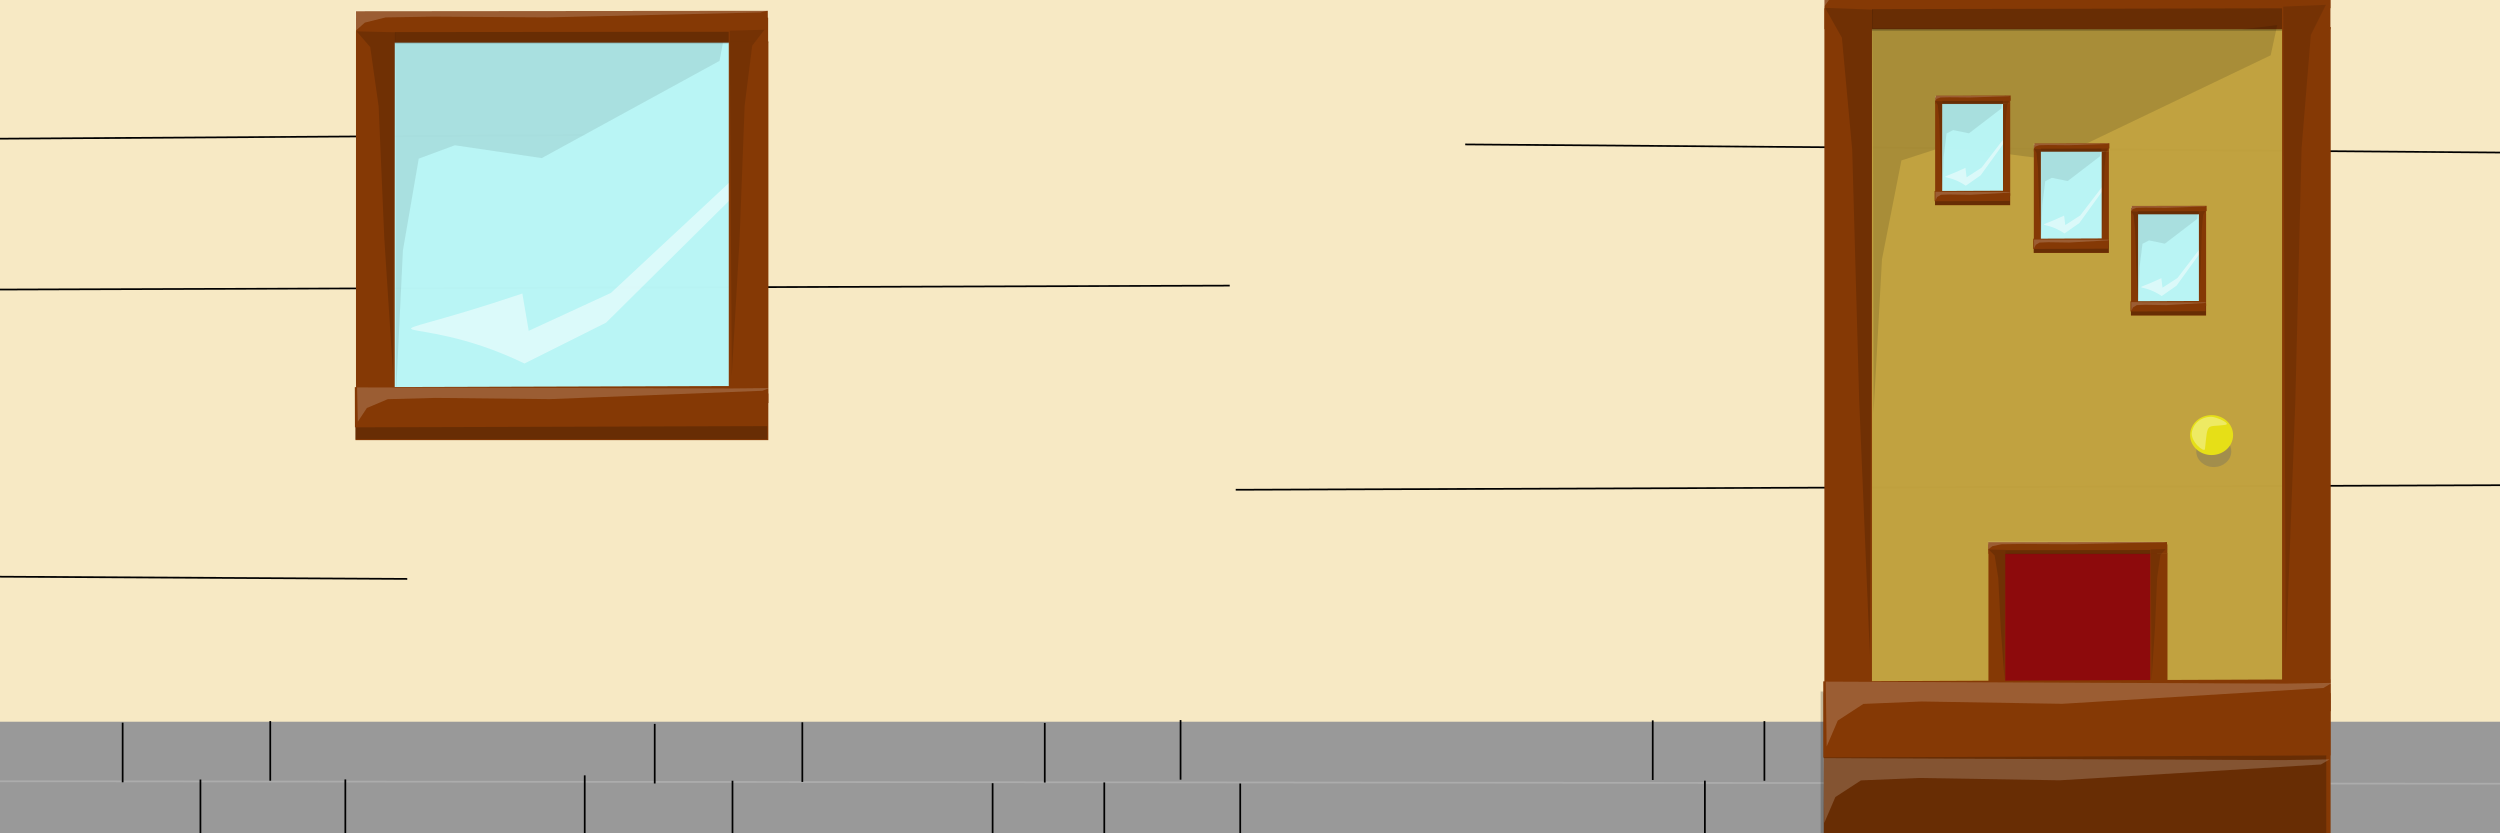 <?xml version="1.0" encoding="UTF-8" standalone="no"?>
<!-- Created with Inkscape (http://www.inkscape.org/) -->

<svg
   xmlns:dc="http://purl.org/dc/elements/1.1/"
   xmlns:cc="http://creativecommons.org/ns#"
   xmlns:rdf="http://www.w3.org/1999/02/22-rdf-syntax-ns#"
   xmlns:svg="http://www.w3.org/2000/svg"
   xmlns="http://www.w3.org/2000/svg"
   xmlns:sodipodi="http://sodipodi.sourceforge.net/DTD/sodipodi-0.dtd"
   xmlns:inkscape="http://www.inkscape.org/namespaces/inkscape"
   width="1440"
   height="480"
   id="svg5124"
   version="1.1"
   inkscape:version="0.48.4 r9939"
   inkscape:export-filename="/home/cefleet/Development/games/Teddy/src/assets/house3.png"
   inkscape:export-xdpi="90"
   inkscape:export-ydpi="90"
   sodipodi:docname="house.svg">
  <rect width="100%" height="100%" fill="#808080" stroke="none"/>
  <defs
     id="defs5126" />
  <sodipodi:namedview
     id="base"
     pagecolor="#ffffff"
     bordercolor="#666666"
     borderopacity="1.0"
     inkscape:pageopacity="0.0"
     inkscape:pageshadow="2"
     inkscape:zoom="0.9899495"
     inkscape:cx="1922.2917"
     inkscape:cy="-63.885196"
     inkscape:document-units="px"
     inkscape:current-layer="layer1"
     showgrid="false"
     inkscape:window-width="1391"
     inkscape:window-height="882"
     inkscape:window-x="49"
     inkscape:window-y="18"
     inkscape:window-maximized="1"
     showguides="true"
     inkscape:guide-bbox="true">
    <sodipodi:guide
       orientation="0,1"
       position="1270.772,86.873"
       id="guide3917" />
    <sodipodi:guide
       orientation="0,1"
       position="1948.393,163.75"
       id="guide3995" />
    <sodipodi:guide
       orientation="0,1"
       position="1854.286,298.571"
       id="guide4842" />
  </sodipodi:namedview>
  <g
     inkscape:label="Layer 1"
     inkscape:groupmode="layer"
     id="layer1"
     transform="translate(0,-572.362)">
    <rect
       style="fill:#000000;fill-opacity:1;stroke:none"
       id="rect6216-8-2"
       width="305.666"
       height="77.536"
       x="1785.587"
       y="886.55"
       inkscape:export-filename="/home/cefleet/Development/games/Teddy/src/assets/catdoor1.png"
       inkscape:export-xdpi="87.463036"
       inkscape:export-ydpi="87.463036" />
    <rect
       style="fill:#f7e9c4;fill-opacity:1;stroke:none"
       id="rect6154"
       width="1782.857"
       height="760"
       x="-231.429"
       y="435.219" />
    <path
       style="fill:none;stroke:#000000;stroke-width:1px;stroke-linecap:butt;stroke-linejoin:miter;stroke-opacity:1"
       d="m -183.102,739.733 891.429,-2.857"
       id="path6523"
       inkscape:connector-curvature="0" />
    <path
       style="fill:none;stroke:#000000;stroke-width:1px;stroke-linecap:butt;stroke-linejoin:miter;stroke-opacity:1"
       d="m -120,652.996 457.143,-2.857"
       id="path6525"
       inkscape:connector-curvature="0" />
    <path
       style="fill:none;stroke:#000000;stroke-width:1px;stroke-linecap:butt;stroke-linejoin:miter;stroke-opacity:1"
       d="m 1503.204,851.609 -791.429,2.857"
       id="path6527"
       inkscape:connector-curvature="0" />
    <path
       style="fill:none;stroke:#000000;stroke-width:1px;stroke-linecap:butt;stroke-linejoin:miter;stroke-opacity:1"
       d="m 541.107,525.549 377.143,0"
       id="path6529"
       inkscape:connector-curvature="0" />
    <path
       style="fill:none;stroke:#000000;stroke-width:1px;stroke-linecap:butt;stroke-linejoin:miter;stroke-opacity:1"
       d="M 1572.535,661.263 843.964,655.549"
       id="path6531"
       inkscape:connector-curvature="0" />
    <path
       style="fill:none;stroke:#000000;stroke-width:1px;stroke-linecap:butt;stroke-linejoin:miter;stroke-opacity:1"
       d="m -291.141,902.954 525.714,2.857"
       id="path6533"
       inkscape:connector-curvature="0" />
    <path
       style="fill:none;stroke:#000000;stroke-width:1.149px;stroke-linecap:butt;stroke-linejoin:miter;stroke-opacity:1"
       d="m 1211.136,990.034 0,36.951"
       id="path5644-86-7-4"
       inkscape:connector-curvature="0" />
    <path
       style="fill:none;stroke:#000000;stroke-width:1.149px;stroke-linecap:butt;stroke-linejoin:miter;stroke-opacity:1"
       d="m 1320.198,1031.268 0,36.951"
       id="path5644-71-2-8"
       inkscape:connector-curvature="0" />
    <path
       style="fill:none;stroke:#000000;stroke-width:1.149px;stroke-linecap:butt;stroke-linejoin:miter;stroke-opacity:1"
       d="m 1303.439,979.577 0,36.951"
       id="path5644-6-4-5"
       inkscape:connector-curvature="0" />
    <rect
       style="opacity:0.992;fill:#c0a13f;fill-opacity:1;stroke:none"
       id="rect6098"
       width="252.995"
       height="393.423"
       x="1069.538"
       y="576.145" />
    <rect
       style="fill:#8d0a0c;fill-opacity:1;stroke:none"
       id="rect6216-8-3"
       width="93.013"
       height="77.536"
       x="1149.514"
       y="887.83" />
    <path
       sodipodi:type="arc"
       style="opacity:0.329;fill:#666666;fill-opacity:1;stroke:none"
       id="path6429"
       sodipodi:cx="1303.9286"
       sodipodi:cy="281.25"
       sodipodi:rx="8.2142859"
       sodipodi:ry="8.3928576"
       d="m 1312.143,281.25 c 0,4.635 -3.678,8.393 -8.214,8.393 -4.537,0 -8.214,-3.758 -8.214,-8.393 0,-4.635 3.678,-8.393 8.214,-8.393 4.537,0 8.214,3.758 8.214,8.393 z"
       transform="matrix(1.228,0,0,1.076,-326.091,529.727)" />
    <path
       style="fill:none;stroke:#000000;stroke-width:1px;stroke-linecap:butt;stroke-linejoin:miter;stroke-opacity:1"
       d="m 1345.15,1026.496 0,34.345"
       id="path5644-9-7-7"
       inkscape:connector-curvature="0" />
    <rect
       style="opacity:0.992;fill:#b8f5f5;fill-opacity:1;stroke:none"
       id="rect6096"
       width="215"
       height="217.857"
       x="212.612"
       y="587.523" />
    <path
       style="opacity:0.49;fill:#ffffff;fill-opacity:1;stroke:none"
       d="m 302.082,781.74 47.004,-23.516 85.663,-84.888 -7.137,-2.828 -75.686,70.551 -47.39,21.873 -3.664,-21.499 c -102.593,34.525 -66.748,7.294 1.209,40.306 z"
       id="path5987-1-0-7-6-4"
       inkscape:connector-curvature="0"
       sodipodi:nodetypes="cccccccc" />
    <path
       style="opacity:0.086;fill:#000000;fill-opacity:1;stroke:none"
       d="m 228.117,798.897 -0.321,-205.94 173.162,0.594 16.553,-2.296 -3.072,16.18 -102.407,55.994 -50.051,-7.39 -20.787,7.689 -9.116,52.911 z"
       id="path5987-1-0-7-6"
       inkscape:connector-curvature="0"
       sodipodi:nodetypes="cccccccccc" />
    <rect
       style="fill:#853905;fill-opacity:1;stroke:none"
       id="rect5821-5"
       width="237.807"
       height="26.861"
       x="204.746"
       y="799.017" />
    <rect
       y="798.512"
       x="204.715"
       height="26.861"
       width="237.226"
       id="rect5920"
       style="opacity:0.218;fill:#000000;fill-opacity:1;stroke:none" />
    <rect
       style="fill:#999999;fill-opacity:1;stroke:none"
       id="rect5132"
       width="1445"
       height="70"
       x="-2.143"
       y="988.076" />
    <rect
       style="fill:#853905;fill-opacity:1;stroke:none"
       id="rect5821-8"
       width="103.043"
       height="5.464"
       x="1145.361"
       y="885.907" />
    <path
       style="fill:none;stroke:#acacac;stroke-width:1px;stroke-linecap:butt;stroke-linejoin:miter;stroke-opacity:1"
       d="M -0.714,450 1441.429,451.429"
       id="path5642"
       inkscape:connector-curvature="0"
       transform="translate(0,572.362)"
       sodipodi:nodetypes="cc" />
    <rect
       y="885.818"
       x="1155.014"
       height="5.735"
       width="83.528"
       id="rect5920-2-0"
       style="opacity:0.218;fill:#000000;fill-opacity:1;stroke:none" />
    <path
       style="fill:none;stroke:#000000;stroke-width:1px;stroke-linecap:butt;stroke-linejoin:miter;stroke-opacity:1"
       d="m 377.116,989.314 0,34.345"
       id="path5644"
       inkscape:connector-curvature="0" />
    <path
       style="fill:none;stroke:#000000;stroke-width:1px;stroke-linecap:butt;stroke-linejoin:miter;stroke-opacity:1"
       d="m 421.92,1022.058 0,34.345"
       id="path5644-8"
       inkscape:connector-curvature="0" />
    <path
       style="fill:none;stroke:#000000;stroke-width:1px;stroke-linecap:butt;stroke-linejoin:miter;stroke-opacity:1"
       d="m 462.143,988.404 0,34.345"
       id="path5644-7"
       inkscape:connector-curvature="0" />
    <path
       style="fill:none;stroke:#000000;stroke-width:1px;stroke-linecap:butt;stroke-linejoin:miter;stroke-opacity:1"
       d="m 571.746,1023.486 0,34.345"
       id="path5644-1"
       inkscape:connector-curvature="0" />
    <path
       style="fill:none;stroke:#000000;stroke-width:1px;stroke-linecap:butt;stroke-linejoin:miter;stroke-opacity:1"
       d="m 601.786,988.761 0,34.345"
       id="path5644-86"
       inkscape:connector-curvature="0" />
    <path
       style="fill:none;stroke:#000000;stroke-width:1px;stroke-linecap:butt;stroke-linejoin:miter;stroke-opacity:1"
       d="m 636.071,1023.047 0,34.345"
       id="path5644-71"
       inkscape:connector-curvature="0" />
    <path
       style="fill:none;stroke:#000000;stroke-width:1px;stroke-linecap:butt;stroke-linejoin:miter;stroke-opacity:1"
       d="m 680,987.123 0,34.345"
       id="path5644-6"
       inkscape:connector-curvature="0" />
    <path
       style="fill:none;stroke:#000000;stroke-width:1px;stroke-linecap:butt;stroke-linejoin:miter;stroke-opacity:1"
       d="m 714.372,1023.674 0,34.345"
       id="path5644-9"
       inkscape:connector-curvature="0" />
    <path
       style="fill:none;stroke:#000000;stroke-width:1px;stroke-linecap:butt;stroke-linejoin:miter;stroke-opacity:1"
       d="m 951.972,1021.648 0,-34.345"
       id="path5644-1-3"
       inkscape:connector-curvature="0" />
    <path
       style="fill:none;stroke:#000000;stroke-width:1px;stroke-linecap:butt;stroke-linejoin:miter;stroke-opacity:1"
       d="m 982.011,1056.373 0,-34.345"
       id="path5644-86-7"
       inkscape:connector-curvature="0" />
    <path
       style="fill:none;stroke:#000000;stroke-width:1px;stroke-linecap:butt;stroke-linejoin:miter;stroke-opacity:1"
       d="m 1016.297,1022.087 0,-34.345"
       id="path5644-71-2"
       inkscape:connector-curvature="0" />
    <path
       style="fill:none;stroke:#000000;stroke-width:1.149px;stroke-linecap:butt;stroke-linejoin:miter;stroke-opacity:1"
       d="m 1082.646,1064.764 0,-36.951"
       id="path5644-6-4"
       inkscape:connector-curvature="0" />
    <path
       style="fill:none;stroke:#000000;stroke-width:1.149px;stroke-linecap:butt;stroke-linejoin:miter;stroke-opacity:1"
       d="m 1085.16,1021.092 0,-36.951"
       id="path5644-9-7"
       inkscape:connector-curvature="0" />
    <path
       style="fill:none;stroke:#000000;stroke-width:1px;stroke-linecap:butt;stroke-linejoin:miter;stroke-opacity:1"
       d="m 70.645,988.622 0,34.345"
       id="path5644-3"
       inkscape:connector-curvature="0" />
    <path
       style="fill:none;stroke:#000000;stroke-width:1px;stroke-linecap:butt;stroke-linejoin:miter;stroke-opacity:1"
       d="m 115.449,1021.365 0,34.345"
       id="path5644-8-7"
       inkscape:connector-curvature="0" />
    <path
       style="fill:none;stroke:#000000;stroke-width:1px;stroke-linecap:butt;stroke-linejoin:miter;stroke-opacity:1"
       d="m 155.671,987.711 0,34.345"
       id="path5644-7-5"
       inkscape:connector-curvature="0" />
    <path
       style="fill:none;stroke:#000000;stroke-width:1px;stroke-linecap:butt;stroke-linejoin:miter;stroke-opacity:1"
       d="m 336.799,1053.308 0,-34.345"
       id="path5644-34"
       inkscape:connector-curvature="0" />
    <path
       style="fill:none;stroke:#000000;stroke-width:1px;stroke-linecap:butt;stroke-linejoin:miter;stroke-opacity:1"
       d="m 198.915,1055.647 0,-34.345"
       id="path5644-7-0"
       inkscape:connector-curvature="0" />
    <rect
       style="fill:#853905;fill-opacity:1;stroke:none"
       id="rect5821"
       width="237.36"
       height="14.361"
       x="205.09"
       y="582.551" />
    <rect
       y="582.317"
       x="227.326"
       height="15.076"
       width="192.408"
       id="rect5920-2"
       style="opacity:0.218;fill:#000000;fill-opacity:1;stroke:none" />
    <rect
       style="fill:#853905;fill-opacity:1;stroke:none"
       id="rect5821-7"
       width="207.665"
       height="22.316"
       x="-798.218"
       y="205.044"
       transform="matrix(0,-1,1,0,0,0)" />
    <rect
       style="fill:#853905;fill-opacity:1;stroke:none"
       id="rect5821-7-1"
       width="208.275"
       height="22.821"
       x="-804.518"
       y="419.773"
       transform="matrix(0,-1,1,0,0,0)" />
    <rect
       style="fill:#853905;fill-opacity:1;stroke:none"
       id="rect5821-7-1-5-1"
       width="237.908"
       height="23.169"
       x="-439.894"
       y="-819.127"
       transform="matrix(-1,0.003,-0.003,-1,0,0)" />
    <rect
       style="fill:#853905;fill-opacity:1;stroke:none"
       id="rect5821-7-1-5"
       width="237.193"
       height="12.034"
       x="-438.774"
       y="-591.072"
       transform="matrix(-1,0.001,-0.006,-1,0,0)" />
    <path
       style="opacity:0.185;fill:#ffffff;fill-opacity:1;stroke:none"
       d="m 204.924,590.041 -0.422,-11.659 215.714,0.357 21.789,-0.13 -4.044,0.916 -122.577,2.847 -65.882,-0.418 -27.362,0.435 -12,2.996 z"
       id="path5987"
       inkscape:connector-curvature="0"
       sodipodi:nodetypes="cccccccccc" />
    <path
       style="opacity:0.185;fill:#ffffff;fill-opacity:1;stroke:none"
       d="m 206.106,815.247 -0.422,-19.741 215.714,0.605 21.789,-0.22 -4.044,1.551 -122.577,4.82 -65.882,-0.708 -27.362,0.737 -12,5.072 z"
       id="path5987-1"
       inkscape:connector-curvature="0"
       sodipodi:nodetypes="cccccccccc" />
    <path
       style="opacity:0.16;fill:#000000;fill-opacity:1;stroke:none"
       d="m 205.365,590.411 7.887,9.078 4.837,34.151 3.255,75.93 5.031,77.828 1.311,-196.451 z"
       id="path6007"
       inkscape:connector-curvature="0"
       sodipodi:nodetypes="ccccccc" />
    <path
       style="opacity:0.119;fill:#000000;fill-opacity:1;stroke:none"
       d="m 440.357,589.481 -7.084,9.195 -4.345,34.588 -2.924,76.903 -4.518,78.826 -1.178,-198.97 z"
       id="path6007-7"
       inkscape:connector-curvature="0"
       sodipodi:nodetypes="ccccccc" />
    <rect
       style="fill:#853905;fill-opacity:1;stroke:none"
       id="rect5821-5-0"
       width="291.956"
       height="84.641"
       x="1050.483"
       y="971.621" />
    <rect
       style="fill:#853905;fill-opacity:1;stroke:none"
       id="rect5821-7-12"
       width="79.003"
       height="9.688"
       x="-967.954"
       y="1145.341"
       transform="matrix(0,-1,1,0,0,0)" />
    <rect
       y="970.665"
       x="1048.692"
       height="89.252"
       width="291.244"
       id="rect5920-22"
       style="opacity:0.218;fill:#000000;fill-opacity:1;stroke:none" />
    <rect
       style="fill:#853905;fill-opacity:1;stroke:none"
       id="rect5821-7-1-6"
       width="79.235"
       height="9.907"
       x="-970.351"
       y="1238.559"
       transform="matrix(0,-1,1,0,0,0)" />
    <rect
       style="fill:#853905;fill-opacity:1;stroke:none"
       id="rect5821-75"
       width="291.408"
       height="27.175"
       x="1050.906"
       y="562.017" />
    <rect
       y="561.574"
       x="1078.205"
       height="28.527"
       width="236.221"
       id="rect5920-2-6"
       style="opacity:0.218;fill:#000000;fill-opacity:1;stroke:none" />
    <rect
       style="fill:#853905;fill-opacity:1;stroke:none"
       id="rect5821-7-7"
       width="392.951"
       height="27.397"
       x="-970.11"
       y="1050.849"
       transform="matrix(0,-1,1,0,0,0)" />
    <rect
       style="fill:#853905;fill-opacity:1;stroke:none"
       id="rect5821-7-1-8"
       width="394.105"
       height="28.017"
       x="-982.03"
       y="1314.473"
       transform="matrix(0,-1,1,0,0,0)" />
    <rect
       style="fill:#853905;fill-opacity:1;stroke:none"
       id="rect5821-7-1-5-6"
       width="102.97"
       height="4.578"
       x="-1241.996"
       y="-890.402"
       transform="matrix(-1,0.001,-0.007,-1,0,0)" />
    <rect
       style="fill:#853905;fill-opacity:1;stroke:none"
       id="rect5821-7-1-5-1-6"
       width="292.082"
       height="43.84"
       x="-1340.334"
       y="-1012.841"
       transform="matrix(-1,0.004,-0.002,-1,0,0)" />
    <path
       style="opacity:0.185;fill:#ffffff;fill-opacity:1;stroke:none"
       d="m 1145.289,888.756 -0.183,-4.436 93.646,0.136 9.459,-0.05 -1.756,0.348 -53.213,1.083 -28.601,-0.159 -11.878,0.166 -5.209,1.14 z"
       id="path5987-35"
       inkscape:connector-curvature="0"
       sodipodi:nodetypes="cccccccccc" />
    <rect
       style="fill:#853905;fill-opacity:1;stroke:none"
       id="rect5821-7-1-5-2"
       width="291.204"
       height="22.771"
       x="-1340.017"
       y="-579.778"
       transform="matrix(-1,0.002,-0.004,-1,0,0)" />
    <path
       style="opacity:0.185;fill:#ffffff;fill-opacity:1;stroke:none"
       d="m 1050.703,576.19 -0.518,-22.062 264.833,0.676 26.751,-0.246 -4.965,1.733 -150.488,5.386 -80.884,-0.792 -33.593,0.824 -14.732,5.668 z"
       id="path5987-3"
       inkscape:connector-curvature="0"
       sodipodi:nodetypes="cccccccccc" />
    <path
       style="opacity:0.185;fill:#ffffff;fill-opacity:1;stroke:none"
       d="m 1052.153,1002.332 -0.518,-37.354 264.834,1.144 26.751,-0.416 -4.965,2.935 -150.488,9.12 -80.884,-1.34 -33.593,1.395 -14.732,9.597 z"
       id="path5987-1-0"
       inkscape:connector-curvature="0"
       sodipodi:nodetypes="cccccccccc" />
    <path
       style="opacity:0.16;fill:#000000;fill-opacity:1;stroke:none"
       d="m 1145.48,888.897 3.424,3.454 2.1,12.992 1.413,28.886 2.184,29.608 0.569,-74.737 z"
       id="path6007-5"
       inkscape:connector-curvature="0"
       sodipodi:nodetypes="ccccccc" />
    <path
       style="opacity:0.16;fill:#000000;fill-opacity:1;stroke:none"
       d="m 1051.243,576.89 9.683,17.179 5.939,64.621 3.997,143.677 6.176,147.269 1.61,-371.731 z"
       id="path6007-1"
       inkscape:connector-curvature="0"
       sodipodi:nodetypes="ccccccc" />
    <path
       style="opacity:0.119;fill:#000000;fill-opacity:1;stroke:none"
       d="m 1339.744,575.131 -8.697,17.399 -5.334,65.449 -3.59,145.518 -5.547,149.157 -1.446,-376.497 z"
       id="path6007-7-6"
       inkscape:connector-curvature="0"
       sodipodi:nodetypes="ccccccc" />
    <path
       style="opacity:0.119;fill:#000000;fill-opacity:1;stroke:none"
       d="m 1247.495,888.543 -3.075,3.498 -1.886,13.159 -1.27,29.257 -1.961,29.988 -0.511,-75.695 z"
       id="path6007-7-2"
       inkscape:connector-curvature="0"
       sodipodi:nodetypes="ccccccc" />
    <path
       style="opacity:0.185;fill:#ffffff;fill-opacity:1;stroke:none"
       d="m 1050.761,1046.389 -0.518,-37.354 264.834,1.144 26.751,-0.416 -4.965,2.935 -150.488,9.12 -80.884,-1.341 -33.593,1.395 -14.732,9.597 z"
       id="path5987-1-0-9"
       inkscape:connector-curvature="0"
       sodipodi:nodetypes="cccccccccc" />
    <path
       style="opacity:0.132;fill:#000000;fill-opacity:1;stroke:none"
       d="m 1079.156,810.202 -0.394,-221.567 212.593,0.639 20.323,-2.47 -3.772,17.408 -125.725,60.243 -61.447,-7.951 -25.52,8.272 -11.192,56.926 z"
       id="path5987-1-0-7"
       inkscape:connector-curvature="0"
       sodipodi:nodetypes="cccccccccc" />
    <rect
       style="opacity:0.992;fill:#b8f5f5;fill-opacity:1;stroke:none"
       id="rect6096-5"
       width="39.134"
       height="55.532"
       x="1116.016"
       y="629.817" />
    <path
       style="opacity:0.49;fill:#ffffff;fill-opacity:1;stroke:none"
       d="m 1132.301,679.323 8.556,-5.994 15.592,-21.638 -1.299,-0.721 -13.776,17.983 -8.626,5.576 -0.667,-5.48 c -18.674,8.8 -12.149,1.859 0.22,10.274 z"
       id="path5987-1-0-7-6-4-4"
       inkscape:connector-curvature="0"
       sodipodi:nodetypes="cccccccc" />
    <path
       style="opacity:0.086;fill:#000000;fill-opacity:1;stroke:none"
       d="m 1118.838,683.696 -0.058,-52.495 31.519,0.151 3.013,-0.585 -0.559,4.124 -18.64,14.273 -9.11,-1.884 -3.784,1.96 -1.659,13.487 z"
       id="path5987-1-0-7-6-1"
       inkscape:connector-curvature="0"
       sodipodi:nodetypes="cccccccccc" />
    <rect
       style="fill:#853905;fill-opacity:1;stroke:none"
       id="rect5821-5-4"
       width="43.285"
       height="6.847"
       x="1114.584"
       y="683.727" />
    <rect
       y="683.598"
       x="1114.579"
       height="6.847"
       width="43.179"
       id="rect5920-0"
       style="opacity:0.218;fill:#000000;fill-opacity:1;stroke:none" />
    <rect
       style="fill:#853905;fill-opacity:1;stroke:none"
       id="rect5821-3"
       width="43.204"
       height="3.661"
       x="1114.647"
       y="628.549" />
    <rect
       y="628.49"
       x="1118.694"
       height="3.843"
       width="35.022"
       id="rect5920-2-9"
       style="opacity:0.218;fill:#000000;fill-opacity:1;stroke:none" />
    <rect
       style="fill:#853905;fill-opacity:1;stroke:none"
       id="rect5821-7-2"
       width="52.934"
       height="4.062"
       x="-683.524"
       y="1114.638"
       transform="matrix(0,-1,1,0,0,0)" />
    <rect
       style="fill:#853905;fill-opacity:1;stroke:none"
       id="rect5821-7-1-67"
       width="53.09"
       height="4.154"
       x="-685.129"
       y="1153.723"
       transform="matrix(0,-1,1,0,0,0)" />
    <rect
       style="fill:#853905;fill-opacity:1;stroke:none"
       id="rect5821-7-1-5-1-2"
       width="43.303"
       height="5.906"
       x="-1156.251"
       y="-692.73"
       transform="matrix(-1,0.004,-0.002,-1,0,0)" />
    <rect
       style="fill:#853905;fill-opacity:1;stroke:none"
       id="rect5821-7-1-5-3"
       width="43.173"
       height="3.068"
       x="-1155.002"
       y="-632.742"
       transform="matrix(-1,0.002,-0.005,-1,0,0)" />
    <path
       style="opacity:0.185;fill:#ffffff;fill-opacity:1;stroke:none"
       d="m 1114.616,630.459 -0.076,-2.972 39.263,0.091 3.966,-0.033 -0.736,0.234 -22.311,0.726 -11.992,-0.107 -4.98,0.111 -2.184,0.764 z"
       id="path5987-4"
       inkscape:connector-curvature="0"
       sodipodi:nodetypes="cccccccccc" />
    <path
       style="opacity:0.185;fill:#ffffff;fill-opacity:1;stroke:none"
       d="m 1114.832,687.864 -0.076,-5.032 39.264,0.154 3.966,-0.056 -0.736,0.395 -22.311,1.229 -11.992,-0.181 -4.98,0.188 -2.184,1.293 z"
       id="path5987-1-8"
       inkscape:connector-curvature="0"
       sodipodi:nodetypes="cccccccccc" />
    <path
       style="opacity:0.16;fill:#000000;fill-opacity:1;stroke:none"
       d="m 1114.697,630.553 1.436,2.314 0.88,8.705 0.593,19.355 0.916,19.838 0.239,-50.076 z"
       id="path6007-9"
       inkscape:connector-curvature="0"
       sodipodi:nodetypes="ccccccc" />
    <path
       style="opacity:0.119;fill:#000000;fill-opacity:1;stroke:none"
       d="m 1157.469,630.316 -1.29,2.344 -0.791,8.817 -0.532,19.603 -0.823,20.093 -0.214,-50.718 z"
       id="path6007-7-1"
       inkscape:connector-curvature="0"
       sodipodi:nodetypes="ccccccc" />
    <rect
       style="opacity:0.992;fill:#b8f5f5;fill-opacity:1;stroke:none"
       id="rect6096-5-6"
       width="39.134"
       height="55.532"
       x="1172.86"
       y="657.315" />
    <path
       style="opacity:0.49;fill:#ffffff;fill-opacity:1;stroke:none"
       d="m 1189.145,706.821 8.556,-5.994 15.592,-21.638 -1.299,-0.721 -13.776,17.983 -8.626,5.576 -0.667,-5.48 c -18.674,8.8 -12.149,1.859 0.22,10.274 z"
       id="path5987-1-0-7-6-4-4-2"
       inkscape:connector-curvature="0"
       sodipodi:nodetypes="cccccccc" />
    <path
       style="opacity:0.086;fill:#000000;fill-opacity:1;stroke:none"
       d="m 1175.682,711.194 -0.058,-52.495 31.518,0.151 3.013,-0.585 -0.559,4.124 -18.64,14.273 -9.11,-1.884 -3.784,1.96 -1.659,13.487 z"
       id="path5987-1-0-7-6-1-7"
       inkscape:connector-curvature="0"
       sodipodi:nodetypes="cccccccccc" />
    <rect
       style="fill:#853905;fill-opacity:1;stroke:none"
       id="rect5821-5-4-6"
       width="43.285"
       height="6.847"
       x="1171.428"
       y="711.225" />
    <rect
       y="711.096"
       x="1171.422"
       height="6.847"
       width="43.179"
       id="rect5920-0-5"
       style="opacity:0.218;fill:#000000;fill-opacity:1;stroke:none" />
    <rect
       style="fill:#853905;fill-opacity:1;stroke:none"
       id="rect5821-3-1"
       width="43.204"
       height="3.661"
       x="1171.491"
       y="656.047" />
    <rect
       y="655.988"
       x="1175.538"
       height="3.843"
       width="35.022"
       id="rect5920-2-9-1"
       style="opacity:0.218;fill:#000000;fill-opacity:1;stroke:none" />
    <rect
       style="fill:#853905;fill-opacity:1;stroke:none"
       id="rect5821-7-2-1"
       width="52.934"
       height="4.062"
       x="-711.021"
       y="1171.482"
       transform="matrix(0,-1,1,0,0,0)" />
    <rect
       style="fill:#853905;fill-opacity:1;stroke:none"
       id="rect5821-7-1-67-4"
       width="53.09"
       height="4.154"
       x="-712.627"
       y="1210.567"
       transform="matrix(0,-1,1,0,0,0)" />
    <rect
       style="fill:#853905;fill-opacity:1;stroke:none"
       id="rect5821-7-1-5-1-2-7"
       width="43.303"
       height="5.906"
       x="-1213.03"
       y="-720.433"
       transform="matrix(-1,0.004,-0.002,-1,0,0)" />
    <rect
       style="fill:#853905;fill-opacity:1;stroke:none"
       id="rect5821-7-1-5-3-7"
       width="43.173"
       height="3.068"
       x="-1211.721"
       y="-660.347"
       transform="matrix(-1,0.002,-0.005,-1,0,0)" />
    <path
       style="opacity:0.185;fill:#ffffff;fill-opacity:1;stroke:none"
       d="m 1171.46,657.957 -0.076,-2.972 39.263,0.091 3.966,-0.033 -0.736,0.233 -22.311,0.726 -11.992,-0.107 -4.981,0.111 -2.184,0.764 z"
       id="path5987-4-1"
       inkscape:connector-curvature="0"
       sodipodi:nodetypes="cccccccccc" />
    <path
       style="opacity:0.185;fill:#ffffff;fill-opacity:1;stroke:none"
       d="m 1171.675,715.362 -0.076,-5.032 39.264,0.154 3.966,-0.057 -0.736,0.395 -22.311,1.229 -11.992,-0.18 -4.98,0.188 -2.184,1.293 z"
       id="path5987-1-8-7"
       inkscape:connector-curvature="0"
       sodipodi:nodetypes="cccccccccc" />
    <path
       style="opacity:0.16;fill:#000000;fill-opacity:1;stroke:none"
       d="m 1171.541,658.051 1.435,2.314 0.88,8.705 0.593,19.355 0.916,19.839 0.239,-50.076 z"
       id="path6007-9-4"
       inkscape:connector-curvature="0"
       sodipodi:nodetypes="ccccccc" />
    <path
       style="opacity:0.119;fill:#000000;fill-opacity:1;stroke:none"
       d="m 1214.313,657.814 -1.289,2.344 -0.791,8.817 -0.532,19.603 -0.823,20.093 -0.214,-50.718 z"
       id="path6007-7-1-3"
       inkscape:connector-curvature="0"
       sodipodi:nodetypes="ccccccc" />
    <rect
       style="opacity:0.992;fill:#b8f5f5;fill-opacity:1;stroke:none"
       id="rect6096-5-3"
       width="39.134"
       height="55.532"
       x="1228.856"
       y="693.37" />
    <path
       style="opacity:0.49;fill:#ffffff;fill-opacity:1;stroke:none"
       d="m 1245.141,742.876 8.556,-5.994 15.592,-21.638 -1.299,-0.721 -13.776,17.983 -8.626,5.576 -0.667,-5.48 c -18.674,8.8 -12.149,1.859 0.22,10.274 z"
       id="path5987-1-0-7-6-4-4-8"
       inkscape:connector-curvature="0"
       sodipodi:nodetypes="cccccccc" />
    <path
       style="opacity:0.086;fill:#000000;fill-opacity:1;stroke:none"
       d="m 1231.678,747.249 -0.058,-52.495 31.519,0.151 3.013,-0.585 -0.559,4.124 -18.64,14.273 -9.11,-1.884 -3.784,1.96 -1.659,13.487 z"
       id="path5987-1-0-7-6-1-5"
       inkscape:connector-curvature="0"
       sodipodi:nodetypes="cccccccccc" />
    <rect
       style="fill:#853905;fill-opacity:1;stroke:none"
       id="rect5821-5-4-9"
       width="43.285"
       height="6.847"
       x="1227.424"
       y="747.28" />
    <rect
       y="747.151"
       x="1227.418"
       height="6.847"
       width="43.179"
       id="rect5920-0-0"
       style="opacity:0.218;fill:#000000;fill-opacity:1;stroke:none" />
    <rect
       style="fill:#853905;fill-opacity:1;stroke:none"
       id="rect5821-3-0"
       width="43.204"
       height="3.661"
       x="1227.487"
       y="692.102" />
    <rect
       y="692.042"
       x="1231.534"
       height="3.843"
       width="35.022"
       id="rect5920-2-9-8"
       style="opacity:0.218;fill:#000000;fill-opacity:1;stroke:none" />
    <rect
       style="fill:#853905;fill-opacity:1;stroke:none"
       id="rect5821-7-2-3"
       width="52.934"
       height="4.062"
       x="-747.076"
       y="1227.478"
       transform="matrix(0,-1,1,0,0,0)" />
    <rect
       style="fill:#853905;fill-opacity:1;stroke:none"
       id="rect5821-7-1-67-9"
       width="53.09"
       height="4.154"
       x="-748.682"
       y="1266.563"
       transform="matrix(0,-1,1,0,0,0)" />
    <rect
       style="fill:#853905;fill-opacity:1;stroke:none"
       id="rect5821-7-1-5-1-2-6"
       width="43.303"
       height="5.906"
       x="-1268.941"
       y="-756.689"
       transform="matrix(-1,0.004,-0.002,-1,0,0)" />
    <rect
       style="fill:#853905;fill-opacity:1;stroke:none"
       id="rect5821-7-1-5-3-74"
       width="43.173"
       height="3.068"
       x="-1267.553"
       y="-696.507"
       transform="matrix(-1,0.002,-0.005,-1,0,0)" />
    <path
       style="opacity:0.185;fill:#ffffff;fill-opacity:1;stroke:none"
       d="m 1227.456,694.011 -0.076,-2.972 39.264,0.091 3.966,-0.033 -0.736,0.233 -22.311,0.726 -11.992,-0.107 -4.98,0.111 -2.184,0.764 z"
       id="path5987-4-0"
       inkscape:connector-curvature="0"
       sodipodi:nodetypes="cccccccccc" />
    <path
       style="opacity:0.185;fill:#ffffff;fill-opacity:1;stroke:none"
       d="m 1227.671,751.417 -0.076,-5.032 39.264,0.154 3.966,-0.057 -0.736,0.395 -22.311,1.229 -11.992,-0.181 -4.98,0.188 -2.184,1.293 z"
       id="path5987-1-8-74"
       inkscape:connector-curvature="0"
       sodipodi:nodetypes="cccccccccc" />
    <path
       style="opacity:0.16;fill:#000000;fill-opacity:1;stroke:none"
       d="m 1227.536,694.106 1.436,2.314 0.88,8.705 0.593,19.355 0.916,19.838 0.238,-50.076 z"
       id="path6007-9-3"
       inkscape:connector-curvature="0"
       sodipodi:nodetypes="ccccccc" />
    <path
       style="opacity:0.119;fill:#000000;fill-opacity:1;stroke:none"
       d="m 1270.309,693.869 -1.289,2.344 -0.791,8.817 -0.532,19.603 -0.823,20.093 -0.214,-50.718 z"
       id="path6007-7-1-5"
       inkscape:connector-curvature="0"
       sodipodi:nodetypes="ccccccc" />
    <path
       sodipodi:type="arc"
       style="fill:#e6df17;fill-opacity:1;stroke:none"
       id="path6408"
       sodipodi:cx="1305"
       sodipodi:cy="267.85715"
       sodipodi:rx="12.142858"
       sodipodi:ry="17.857143"
       d="m 1317.143,267.857 c 0,9.862 -5.437,17.857 -12.143,17.857 -6.706,0 -12.143,-7.995 -12.143,-17.857 0,-9.862 5.437,-17.857 12.143,-17.857 6.706,0 12.143,7.995 12.143,17.857 z"
       transform="matrix(1.02,0,0,0.644,-57.221,650.473)" />
    <path
       style="opacity:0.329;fill:#ffffff;fill-opacity:1;stroke:none"
       d="m 1281.744,817.078 c -10.948,1.616 -9.994,-2.211 -11.689,13.946 -0.248,2.359 -8.96,-4.509 -7.439,-10.323 1.806,-6.902 7.933,-8.267 11.045,-8.267 3.112,0 11.813,4.093 8.082,4.644 z"
       id="path6408-8"
       inkscape:connector-curvature="0"
       sodipodi:nodetypes="sssss" />
    <path
       style="fill:#3b6aff;fill-opacity:1;stroke:none"
       d="m -706.408,525.628 6.061,-8.081 7.829,-7.071 4.041,0.758 6.819,-4.293 2.273,-6.566 -0.253,-9.091 2.525,6.061 -2.273,7.576 -2.02,6.566 -8.334,2.525 -4.546,2.273 c 0,0 -1.768,2.778 -3.03,4.293 -1.263,1.515 -0.505,4.546 -0.505,4.546 l 4.546,7.071 3.536,1.515 5.556,-0.505 2.778,-3.536 3.788,-1.263 5.808,4.293 3.536,5.808 -3.788,12.122 -0.253,-9.091 -0.505,-3.283 -5.051,-4.293 -3.283,1.768 -3.536,2.02 -3.03,3.536 -2.273,0 -4.546,5.303 1.768,11.617 18.435,9.344 -11.364,-1.515 c 0,0 -4.546,-2.273 -6.313,-3.03 -1.768,-0.758 -4.293,-0.505 -4.293,-0.505 l 0,-5.556 -1.01,-4.041 -2.273,-1.515 -4.041,1.263 0,6.313 -3.536,3.788 -6.819,2.778 -9.849,2.778 -7.324,-3.788 9.849,-0.758 10.607,-4.041 c 0,0 0.253,-2.778 0.505,-3.788 0.253,-1.01 -0.253,-5.808 -0.253,-5.808 l -4.293,-2.273 -8.081,-2.273 -8.586,-2.273 -3.788,2.525 -10.354,0 -9.091,-3.536 5.808,-2.273 7.324,1.263 11.617,-2.525 7.829,0 4.293,-2.273 -1.263,-5.051 2.778,-3.283 c 0,0 -1.01,-4.293 -2.02,-6.313 -1.01,-2.02 -7.576,-9.596 -7.576,-9.596 l -4.798,-6.313 -8.334,0.758 2.525,-7.829 5.303,-1.515 -2.778,3.536 4.041,2.273 7.071,4.798 2.778,6.566 6.819,6.819 2.525,1.768 z"
       id="path7339"
       inkscape:connector-curvature="0" />
    <path
       style="fill:#1b0000;fill-opacity:1;stroke:none"
       d="m -710.26,544.158 5.724,-6.943 7.394,-6.075 3.816,0.651 6.44,-3.689 2.147,-5.641 -0.239,-7.811 2.385,5.208 -2.147,6.509 -1.908,5.641 -7.871,2.17 -4.293,1.953 c 0,0 -1.67,2.387 -2.862,3.689 -1.193,1.302 -0.477,3.906 -0.477,3.906 l 4.293,6.075 3.339,1.302 5.247,-0.434 2.624,-3.038 3.578,-1.085 5.486,3.689 3.339,4.991 -3.578,10.415 -0.239,-7.811 -0.477,-2.821 -4.77,-3.689 -3.101,1.519 -3.339,1.736 -2.862,3.038 -2.147,0 -4.293,4.557 1.67,9.981 17.411,8.028 -10.733,-1.302 c 0,0 -4.293,-1.953 -5.963,-2.604 -1.67,-0.651 -4.055,-0.434 -4.055,-0.434 l 0,-4.774 -0.954,-3.472 -2.147,-1.302 -3.816,1.085 0,5.425 -3.339,3.255 -6.44,2.387 -9.302,2.387 -6.917,-3.255 9.302,-0.651 10.017,-3.472 c 0,0 0.239,-2.387 0.477,-3.255 0.239,-0.868 -0.239,-4.991 -0.239,-4.991 l -4.055,-1.953 -7.632,-1.953 -8.109,-1.953 -3.578,2.17 -9.779,0 -8.586,-3.038 5.486,-1.953 6.917,1.085 10.971,-2.17 7.394,0 4.055,-1.953 -1.193,-4.34 2.624,-2.821 c 0,0 -0.954,-3.689 -1.908,-5.425 -0.954,-1.736 -7.155,-8.245 -7.155,-8.245 l -4.532,-5.425 -7.871,0.651 2.385,-6.726 5.009,-1.302 -2.624,3.038 3.816,1.953 6.678,4.123 2.624,5.641 6.44,5.858 2.385,1.519 z"
       id="path7339-9"
       inkscape:connector-curvature="0" />
    <g
       id="g8195"
       transform="matrix(-1,0,0,1,668.6,203.916)">
      <g
         transform="translate(469.029,-652.375)"
         id="g8079-6">
        <path
           style="fill:#ffffff;fill-opacity:1;stroke:none"
           d="m -176.766,818.759 -4.848,-5.184 5.734,-1.222 4.017,-4.712 3.037,-4.874 5.721,6.399 9.332,2.583 -4.663,1.513 1.233,6.195 -4.968,3.489 -2.372,7.88 -5.262,-4.071 -10.114,-1.851 z"
           id="path7337-0-3-2"
           inkscape:connector-curvature="0"
           sodipodi:nodetypes="cccccccccccccc" />
        <path
           id="path7873-5-6-5-4"
           style="fill:#ffffff;fill-opacity:1;stroke:none"
           d="m -169.656,813.519 -12.934,9.507 -2.732,12.008 -8.173,5.948 -11.439,4.179 11.164,-3.047 8.571,-5.357 3.571,-11.786 13.571,-8.571 z"
           inkscape:connector-curvature="0"
           sodipodi:nodetypes="ccccccccc" />
        <path
           id="path7867-1-4-9-0"
           style="fill:#ffffff;fill-opacity:1;stroke:none"
           d="m -97.698,788.899 -5.714,12.857 -22.5,1.071 -10.714,0 -10,1.786 -16.071,6.786 -4.643,3.571 -17.143,-7.143 -9.821,-13.75 9.464,17.321 17.143,7.143 4.643,-3.571 16.071,-6.786 10,-1.786 10.714,0 22.5,-1.071 5.714,-12.857 7.5,-6.964 z"
           inkscape:connector-curvature="0"
           sodipodi:nodetypes="ccccccccccccccccccc" />
        <path
           id="path7871-1-2-3-3"
           style="fill:#ffffff;fill-opacity:1;stroke:none"
           d="m -168.055,814.613 0.357,11.071 22.5,11.786 -5.567,4.791 4.743,-4.242 -23.463,-9.729 -1.345,-10.995 z"
           inkscape:connector-curvature="0"
           sodipodi:nodetypes="ccccccc" />
        <path
           id="path7869-7-5-6-1"
           style="fill:#ffffff;fill-opacity:1;stroke:none"
           d="m -86.627,826.399 -17.143,0.714 -19.495,-11.732 -9.252,4.096 -19.467,-0.221 -16.071,-5 1.786,-11.429 7.857,-2.143 7.5,-8.214 3.929,-6.429 -2.143,-8.571 2.857,-7.5 6.071,-7.768 4.621,1.473 -4.849,0.325 -5.486,11.862 2.143,8.571 -3.929,6.429 -7.5,8.214 -7.857,2.143 -1.786,11.429 16.071,5 17.857,0 10.357,-4.286 17.143,13.214"
           inkscape:connector-curvature="0"
           sodipodi:nodetypes="ccccccccccccccccccccccccc" />
      </g>
      <g
         style="fill:#002d60;fill-opacity:1"
         transform="translate(469.787,-651.342)"
         id="g8079-3-5">
        <path
           style="fill:#002d60;fill-opacity:1;stroke:none"
           d="m -176.766,818.759 -4.848,-5.184 5.734,-1.222 4.017,-4.712 3.037,-4.874 5.721,6.399 9.332,2.583 -4.663,1.513 1.233,6.195 -4.968,3.489 -2.372,7.88 -5.262,-4.071 -10.114,-1.851 z"
           id="path7337-0-3-1-4"
           inkscape:connector-curvature="0"
           sodipodi:nodetypes="cccccccccccccc" />
        <path
           id="path7873-5-6-5-2-3"
           style="fill:#002d60;fill-opacity:1;stroke:none"
           d="m -169.656,813.519 -12.934,9.507 -3.268,12.321 -8.53,5.278 -10.814,3.42 11.253,-2.244 8.75,-5.045 3.571,-11.786 13.571,-8.571 z"
           inkscape:connector-curvature="0"
           sodipodi:nodetypes="cccccccccc" />
        <path
           id="path7867-1-4-9-4-4"
           style="fill:#002d60;fill-opacity:1;stroke:none"
           d="m -97.698,788.899 -5.714,12.857 -22.5,1.071 -10.714,0 -10,1.786 -16.071,6.786 -4.643,3.571 -17.143,-7.143 -10.268,-14.509 9.911,18.08 17.143,7.143 4.643,-3.571 16.071,-6.786 10,-1.786 10.714,0 22.5,-1.071 5.714,-12.857 5.804,-7.5 z"
           inkscape:connector-curvature="0"
           sodipodi:nodetypes="ccccccccccccccccccc" />
        <path
           id="path7871-1-2-3-9-7"
           style="fill:#002d60;fill-opacity:1;stroke:none"
           d="m -168.055,814.613 0.357,11.071 21.25,10.893 -4.942,4.657 4.297,-4.108 -22.391,-8.836 -1.345,-10.995 z"
           inkscape:connector-curvature="0"
           sodipodi:nodetypes="cccccccc" />
        <path
           id="path7869-7-5-6-2-1"
           style="fill:#002d60;fill-opacity:1;stroke:none"
           d="m -88.144,825.417 -15.625,1.696 -20,-12.143 -10.357,4.286 -17.857,0 -16.071,-5 1.786,-11.429 7.143,-3.259 8.214,-7.098 3.929,-6.429 -2.143,-8.571 2.857,-7.5 5.536,-7.589 4.174,0.134 -3.867,1.486 -5.486,11.862 2.143,8.571 -3.929,6.429 -7.5,8.214 -8.527,1.562 -1.116,12.009 16.071,5 17.257,-0.158 8.589,-4.096 18.26,12.468"
           inkscape:connector-curvature="0"
           sodipodi:nodetypes="ccccccccccccccccccccccccc" />
      </g>
    </g>
    <g
       id="g8195-9"
       transform="matrix(0.993,0.121,-0.121,0.993,394.496,66.291)"
       inkscape:export-filename="/home/cefleet/Development/games/Teddy/src/assets/crack.png"
       inkscape:export-xdpi="90"
       inkscape:export-ydpi="90">
      <g
         transform="translate(469.029,-652.375)"
         id="g8079-6-1">
        <path
           style="fill:#ffffff;fill-opacity:1;stroke:none"
           d="m -176.766,818.759 -4.848,-5.184 5.734,-1.222 4.017,-4.712 3.037,-4.874 5.721,6.399 9.332,2.583 -4.663,1.513 1.233,6.195 -4.968,3.489 -2.372,7.88 -5.262,-4.071 -10.114,-1.851 z"
           id="path7337-0-3-2-8"
           inkscape:connector-curvature="0"
           sodipodi:nodetypes="cccccccccccccc" />
        <path
           id="path7873-5-6-5-4-2"
           style="fill:#ffffff;fill-opacity:1;stroke:none"
           d="m -169.656,813.519 -12.934,9.507 -2.732,12.008 -8.173,5.948 -11.439,4.179 11.164,-3.047 8.571,-5.357 3.571,-11.786 13.571,-8.571 z"
           inkscape:connector-curvature="0"
           sodipodi:nodetypes="ccccccccc" />
        <path
           id="path7867-1-4-9-0-7"
           style="fill:#ffffff;fill-opacity:1;stroke:none"
           d="m -97.698,788.899 -5.714,12.857 -22.5,1.071 -10.714,0 -10,1.786 -16.071,6.786 -4.643,3.571 -17.143,-7.143 -9.821,-13.75 9.464,17.321 17.143,7.143 4.643,-3.571 16.071,-6.786 10,-1.786 10.714,0 22.5,-1.071 5.714,-12.857 7.5,-6.964 z"
           inkscape:connector-curvature="0"
           sodipodi:nodetypes="ccccccccccccccccccc" />
        <path
           id="path7871-1-2-3-3-7"
           style="fill:#ffffff;fill-opacity:1;stroke:none"
           d="m -168.055,814.613 0.357,11.071 22.5,11.786 -5.567,4.791 4.743,-4.242 -23.463,-9.729 -1.345,-10.995 z"
           inkscape:connector-curvature="0"
           sodipodi:nodetypes="ccccccc" />
        <path
           id="path7869-7-5-6-1-8"
           style="fill:#ffffff;fill-opacity:1;stroke:none"
           d="m -86.627,826.399 -17.143,0.714 -19.495,-11.732 -9.252,4.096 -19.467,-0.221 -16.071,-5 1.786,-11.429 7.857,-2.143 7.5,-8.214 3.929,-6.429 -2.143,-8.571 2.857,-7.5 6.071,-7.768 4.621,1.473 -4.849,0.325 -5.486,11.862 2.143,8.571 -3.929,6.429 -7.5,8.214 -7.857,2.143 -1.786,11.429 16.071,5 17.857,0 10.357,-4.286 17.143,13.214"
           inkscape:connector-curvature="0"
           sodipodi:nodetypes="ccccccccccccccccccccccccc" />
      </g>
      <g
         style="fill:#002d60;fill-opacity:1"
         transform="translate(469.787,-651.342)"
         id="g8079-3-5-5">
        <path
           style="fill:#002d60;fill-opacity:1;stroke:none"
           d="m -176.766,818.759 -4.848,-5.184 5.734,-1.222 4.017,-4.712 3.037,-4.874 5.721,6.399 9.332,2.583 -4.663,1.513 1.233,6.195 -4.968,3.489 -2.372,7.88 -5.262,-4.071 -10.114,-1.851 z"
           id="path7337-0-3-1-4-1"
           inkscape:connector-curvature="0"
           sodipodi:nodetypes="cccccccccccccc" />
        <path
           id="path7873-5-6-5-2-3-7"
           style="fill:#002d60;fill-opacity:1;stroke:none"
           d="m -169.656,813.519 -12.934,9.507 -3.268,12.321 -8.53,5.278 -10.814,3.42 11.253,-2.244 8.75,-5.045 3.571,-11.786 13.571,-8.571 z"
           inkscape:connector-curvature="0"
           sodipodi:nodetypes="cccccccccc" />
        <path
           id="path7867-1-4-9-4-4-2"
           style="fill:#002d60;fill-opacity:1;stroke:none"
           d="m -97.698,788.899 -5.714,12.857 -22.5,1.071 -10.714,0 -10,1.786 -16.071,6.786 -4.643,3.571 -17.143,-7.143 -10.268,-14.509 9.911,18.08 17.143,7.143 4.643,-3.571 16.071,-6.786 10,-1.786 10.714,0 22.5,-1.071 5.714,-12.857 5.804,-7.5 z"
           inkscape:connector-curvature="0"
           sodipodi:nodetypes="ccccccccccccccccccc" />
        <path
           id="path7871-1-2-3-9-7-8"
           style="fill:#002d60;fill-opacity:1;stroke:none"
           d="m -168.055,814.613 0.357,11.071 21.25,10.893 -4.942,4.657 4.297,-4.108 -22.391,-8.836 -1.345,-10.995 z"
           inkscape:connector-curvature="0"
           sodipodi:nodetypes="cccccccc" />
        <path
           id="path7869-7-5-6-2-1-7"
           style="fill:#002d60;fill-opacity:1;stroke:none"
           d="m -88.144,825.417 -15.625,1.696 -20,-12.143 -10.357,4.286 -17.857,0 -16.071,-5 1.786,-11.429 7.143,-3.259 8.214,-7.098 3.929,-6.429 -2.143,-8.571 2.857,-7.5 5.536,-7.589 4.174,0.134 -3.867,1.486 -5.486,11.862 2.143,8.571 -3.929,6.429 -7.5,8.214 -8.527,1.562 -1.116,12.009 16.071,5 17.257,-0.158 8.589,-4.096 18.26,12.468"
           inkscape:connector-curvature="0"
           sodipodi:nodetypes="ccccccccccccccccccccccccc" />
      </g>
    </g>
    <rect
       style="fill:#8d0a0c;fill-opacity:1;stroke:none"
       id="rect6216-8"
       width="93.139"
       height="76.886"
       x="1690.739"
       y="887.175"
       inkscape:export-filename="/home/cefleet/Development/games/Teddy/src/assets/catdoor1.png"
       inkscape:export-xdpi="87.463036"
       inkscape:export-ydpi="87.463036" />
    <path
       style="fill:#8d0a0c;fill-opacity:1;stroke:none"
       d="m 1798.624,886.827 93.013,0 0,55.312 -81.396,0 z"
       id="rect6216-81"
       inkscape:connector-curvature="0"
       sodipodi:nodetypes="ccccc"
       inkscape:export-filename="/home/cefleet/Development/games/Teddy/src/assets/catdoor1.png"
       inkscape:export-xdpi="87.463036"
       inkscape:export-ydpi="87.463036" />
    <path
       style="fill:#8d0a0c;fill-opacity:1;stroke:none"
       d="m 1902.076,886.836 93.013,0 0,38.897 -61.95,0 z"
       id="rect6216-6"
       inkscape:connector-curvature="0"
       sodipodi:nodetypes="ccccc"
       inkscape:export-filename="/home/cefleet/Development/games/Teddy/src/assets/catdoor1.png"
       inkscape:export-xdpi="87.463036"
       inkscape:export-ydpi="87.463036" />
    <path
       style="fill:#8d0a0c;fill-opacity:1;stroke:none"
       d="m 2004.343,886.783 93.013,0 0,25.326 -43.736,0.357 z"
       id="rect6216-7"
       inkscape:connector-curvature="0"
       sodipodi:nodetypes="ccccc"
       inkscape:export-filename="/home/cefleet/Development/games/Teddy/src/assets/catdoor1.png"
       inkscape:export-xdpi="87.463036"
       inkscape:export-ydpi="87.463036" />
    <path
       style="opacity:0.115;fill:#000000;fill-opacity:1;stroke:none"
       d="m 1890.216,897.517 c 0,0 -8.586,5.808 -14.647,12.122 -6.061,6.313 2.02,1.01 -10.859,8.586 -12.879,7.576 -12.879,5.303 -20.961,8.081 -8.081,2.778 -6.314,1.768 -12.627,3.283 -6.313,1.515 -17.172,-1.263 -18.688,0.253 -1.515,1.515 -4.041,2.273 -4.041,2.273 l 2.02,9.596 81.065,0 0.253,-45.457 z"
       id="path3999"
       inkscape:connector-curvature="0"
       inkscape:export-filename="/home/cefleet/Development/games/Teddy/src/assets/catdoor1.png"
       inkscape:export-xdpi="87.463036"
       inkscape:export-ydpi="87.463036" />
    <path
       style="opacity:0.115;fill:#000000;fill-opacity:1;stroke:none"
       d="m 1980.231,886.842 c 0,0 -6.922,5.813 -13.166,9.609 -6.245,3.796 -6.899,3.426 -11.777,5.497 -4.879,2.071 -29.432,0.547 -30.603,2.618 -1.171,2.071 -3.122,3.106 -3.122,3.106 l 10.147,18.166 62.641,0 0.448,-38.996 z"
       id="path3999-9"
       inkscape:connector-curvature="0"
       sodipodi:nodetypes="ccssccccc"
       inkscape:export-filename="/home/cefleet/Development/games/Teddy/src/assets/catdoor1.png"
       inkscape:export-xdpi="87.463036"
       inkscape:export-ydpi="87.463036" />
    <path
       style="opacity:0.115;fill:#000000;fill-opacity:1;stroke:none"
       d="m 2082.715,886.606 c 0,0 -6.922,3.742 -13.166,6.187 -6.245,2.444 -6.899,2.206 -11.777,3.539 -14.184,3.547 -21.663,3.49 -35.746,-0.355 l 31.739,16.368 43.322,-0.379 0.195,-25.359 z"
       id="path3999-9-6"
       inkscape:connector-curvature="0"
       sodipodi:nodetypes="cccccccc"
       inkscape:export-filename="/home/cefleet/Development/games/Teddy/src/assets/catdoor1.png"
       inkscape:export-xdpi="87.463036"
       inkscape:export-ydpi="87.463036" />
    <g
       id="g4707"
       transform="translate(-81.681,161.653)"
       inkscape:export-filename="/home/cefleet/Development/games/Teddy/src/assets/catdoor1.png"
       inkscape:export-xdpi="87.463036"
       inkscape:export-ydpi="87.463036">
      <rect
         y="720.009"
         x="1767.86"
         height="5.464"
         width="103.043"
         id="rect5821-8-1"
         style="fill:#853905;fill-opacity:1;stroke:none" />
      <rect
         style="opacity:0.218;fill:#000000;fill-opacity:1;stroke:none"
         id="rect5920-2-0-1"
         width="83.528"
         height="5.735"
         x="1777.513"
         y="719.92" />
      <rect
         transform="matrix(0,-1,1,0,0,0)"
         y="1767.84"
         x="-802.408"
         height="9.688"
         width="79.354"
         id="rect5821-7-12-1"
         style="fill:#853905;fill-opacity:1;stroke:none" />
      <rect
         transform="matrix(0,-1,1,0,0,0)"
         y="1861.058"
         x="-802.408"
         height="9.907"
         width="77.19"
         id="rect5821-7-1-6-9"
         style="fill:#853905;fill-opacity:1;stroke:none" />
      <rect
         transform="matrix(-1,0.001,-0.007,-1,0,0)"
         y="-725.232"
         x="-1865.69"
         height="4.578"
         width="102.97"
         id="rect5821-7-1-5-6-0"
         style="fill:#853905;fill-opacity:1;stroke:none" />
      <path
         sodipodi:nodetypes="cccccccccc"
         inkscape:connector-curvature="0"
         id="path5987-35-1"
         d="m 1767.788,722.859 -0.183,-4.436 93.646,0.136 9.459,-0.05 -1.756,0.348 -53.213,1.083 -28.601,-0.159 -11.878,0.166 -5.209,1.14 z"
         style="opacity:0.185;fill:#ffffff;fill-opacity:1;stroke:none" />
      <path
         sodipodi:nodetypes="ccccccc"
         inkscape:connector-curvature="0"
         id="path6007-5-3"
         d="m 1767.979,723 3.424,3.454 2.1,12.992 1.413,28.886 2.184,29.608 0.569,-74.737 z"
         style="opacity:0.16;fill:#000000;fill-opacity:1;stroke:none" />
      <path
         sodipodi:nodetypes="ccccccc"
         inkscape:connector-curvature="0"
         id="path6007-7-2-0"
         d="m 1869.993,722.646 -3.075,3.498 -1.886,13.159 -1.27,29.257 -1.961,29.988 -0.511,-75.695 z"
         style="opacity:0.119;fill:#000000;fill-opacity:1;stroke:none" />
    </g>
    <g
       id="g4707-0"
       transform="translate(21.434,161.597)"
       inkscape:export-filename="/home/cefleet/Development/games/Teddy/src/assets/catdoor1.png"
       inkscape:export-xdpi="87.463036"
       inkscape:export-ydpi="87.463036">
      <rect
         y="720.009"
         x="1767.86"
         height="5.464"
         width="103.043"
         id="rect5821-8-1-4"
         style="fill:#853905;fill-opacity:1;stroke:none" />
      <rect
         style="opacity:0.218;fill:#000000;fill-opacity:1;stroke:none"
         id="rect5920-2-0-1-0"
         width="83.528"
         height="5.735"
         x="1777.513"
         y="719.92" />
      <rect
         transform="matrix(0,-1,1,0,0,0)"
         y="1767.84"
         x="-802.408"
         height="9.688"
         width="79.354"
         id="rect5821-7-12-1-9"
         style="fill:#853905;fill-opacity:1;stroke:none" />
      <rect
         transform="matrix(0,-1,1,0,0,0)"
         y="1861.058"
         x="-802.408"
         height="9.907"
         width="77.19"
         id="rect5821-7-1-6-9-0"
         style="fill:#853905;fill-opacity:1;stroke:none" />
      <rect
         transform="matrix(-1,0.001,-0.007,-1,0,0)"
         y="-725.232"
         x="-1865.69"
         height="4.578"
         width="102.97"
         id="rect5821-7-1-5-6-0-8"
         style="fill:#853905;fill-opacity:1;stroke:none" />
      <path
         sodipodi:nodetypes="cccccccccc"
         inkscape:connector-curvature="0"
         id="path5987-35-1-3"
         d="m 1767.788,722.859 -0.183,-4.436 93.646,0.136 9.459,-0.05 -1.756,0.348 -53.213,1.083 -28.601,-0.159 -11.878,0.166 -5.209,1.14 z"
         style="opacity:0.185;fill:#ffffff;fill-opacity:1;stroke:none" />
      <path
         sodipodi:nodetypes="ccccccc"
         inkscape:connector-curvature="0"
         id="path6007-5-3-3"
         d="m 1767.979,723 3.424,3.454 2.1,12.992 1.413,28.886 2.184,29.608 0.569,-74.737 z"
         style="opacity:0.16;fill:#000000;fill-opacity:1;stroke:none" />
      <path
         sodipodi:nodetypes="ccccccc"
         inkscape:connector-curvature="0"
         id="path6007-7-2-0-6"
         d="m 1869.993,722.646 -3.075,3.498 -1.886,13.159 -1.27,29.257 -1.961,29.988 -0.511,-75.695 z"
         style="opacity:0.119;fill:#000000;fill-opacity:1;stroke:none" />
    </g>
    <g
       id="g4707-5"
       transform="translate(124.521,161.463)"
       inkscape:export-filename="/home/cefleet/Development/games/Teddy/src/assets/catdoor1.png"
       inkscape:export-xdpi="87.463036"
       inkscape:export-ydpi="87.463036">
      <rect
         y="720.009"
         x="1767.86"
         height="5.464"
         width="103.043"
         id="rect5821-8-1-7"
         style="fill:#853905;fill-opacity:1;stroke:none" />
      <rect
         style="opacity:0.218;fill:#000000;fill-opacity:1;stroke:none"
         id="rect5920-2-0-1-4"
         width="83.528"
         height="5.735"
         x="1777.513"
         y="719.92" />
      <rect
         transform="matrix(0,-1,1,0,0,0)"
         y="1767.84"
         x="-802.408"
         height="9.688"
         width="79.354"
         id="rect5821-7-12-1-6"
         style="fill:#853905;fill-opacity:1;stroke:none" />
      <rect
         transform="matrix(0,-1,1,0,0,0)"
         y="1861.058"
         x="-802.408"
         height="9.907"
         width="77.19"
         id="rect5821-7-1-6-9-1"
         style="fill:#853905;fill-opacity:1;stroke:none" />
      <rect
         transform="matrix(-1,0.001,-0.007,-1,0,0)"
         y="-725.232"
         x="-1865.69"
         height="4.578"
         width="102.97"
         id="rect5821-7-1-5-6-0-2"
         style="fill:#853905;fill-opacity:1;stroke:none" />
      <path
         sodipodi:nodetypes="cccccccccc"
         inkscape:connector-curvature="0"
         id="path5987-35-1-7"
         d="m 1767.788,722.859 -0.183,-4.436 93.646,0.136 9.459,-0.05 -1.756,0.348 -53.213,1.083 -28.601,-0.159 -11.878,0.166 -5.209,1.14 z"
         style="opacity:0.185;fill:#ffffff;fill-opacity:1;stroke:none" />
      <path
         sodipodi:nodetypes="ccccccc"
         inkscape:connector-curvature="0"
         id="path6007-5-3-6"
         d="m 1767.979,723 3.424,3.454 2.1,12.992 1.413,28.886 2.184,29.608 0.569,-74.737 z"
         style="opacity:0.16;fill:#000000;fill-opacity:1;stroke:none" />
      <path
         sodipodi:nodetypes="ccccccc"
         inkscape:connector-curvature="0"
         id="path6007-7-2-0-7"
         d="m 1869.993,722.646 -3.075,3.498 -1.886,13.159 -1.27,29.257 -1.961,29.988 -0.511,-75.695 z"
         style="opacity:0.119;fill:#000000;fill-opacity:1;stroke:none" />
    </g>
    <g
       id="g4707-5-5"
       transform="translate(227.59,161.322)"
       inkscape:export-filename="/home/cefleet/Development/games/Teddy/src/assets/catdoor1.png"
       inkscape:export-xdpi="87.463036"
       inkscape:export-ydpi="87.463036">
      <rect
         y="720.009"
         x="1767.86"
         height="5.464"
         width="103.043"
         id="rect5821-8-1-7-7"
         style="fill:#853905;fill-opacity:1;stroke:none" />
      <rect
         style="opacity:0.218;fill:#000000;fill-opacity:1;stroke:none"
         id="rect5920-2-0-1-4-8"
         width="83.528"
         height="5.735"
         x="1777.513"
         y="719.92" />
      <rect
         transform="matrix(0,-1,1,0,0,0)"
         y="1767.84"
         x="-802.408"
         height="9.688"
         width="79.354"
         id="rect5821-7-12-1-6-3"
         style="fill:#853905;fill-opacity:1;stroke:none" />
      <rect
         transform="matrix(0,-1,1,0,0,0)"
         y="1861.058"
         x="-802.408"
         height="9.907"
         width="77.19"
         id="rect5821-7-1-6-9-1-0"
         style="fill:#853905;fill-opacity:1;stroke:none" />
      <rect
         transform="matrix(-1,0.001,-0.007,-1,0,0)"
         y="-725.232"
         x="-1865.69"
         height="4.578"
         width="102.97"
         id="rect5821-7-1-5-6-0-2-1"
         style="fill:#853905;fill-opacity:1;stroke:none" />
      <path
         sodipodi:nodetypes="cccccccccc"
         inkscape:connector-curvature="0"
         id="path5987-35-1-7-6"
         d="m 1767.788,722.859 -0.183,-4.436 93.646,0.136 9.459,-0.05 -1.756,0.348 -53.213,1.083 -28.601,-0.159 -11.878,0.166 -5.209,1.14 z"
         style="opacity:0.185;fill:#ffffff;fill-opacity:1;stroke:none" />
      <path
         sodipodi:nodetypes="ccccccc"
         inkscape:connector-curvature="0"
         id="path6007-5-3-6-9"
         d="m 1767.979,723 3.424,3.454 2.1,12.992 1.413,28.886 2.184,29.608 0.569,-74.737 z"
         style="opacity:0.16;fill:#000000;fill-opacity:1;stroke:none" />
      <path
         sodipodi:nodetypes="ccccccc"
         inkscape:connector-curvature="0"
         id="path6007-7-2-0-7-3"
         d="m 1869.993,722.646 -3.075,3.498 -1.886,13.159 -1.27,29.257 -1.961,29.988 -0.511,-75.695 z"
         style="opacity:0.119;fill:#000000;fill-opacity:1;stroke:none" />
    </g>
  </g>
</svg>
